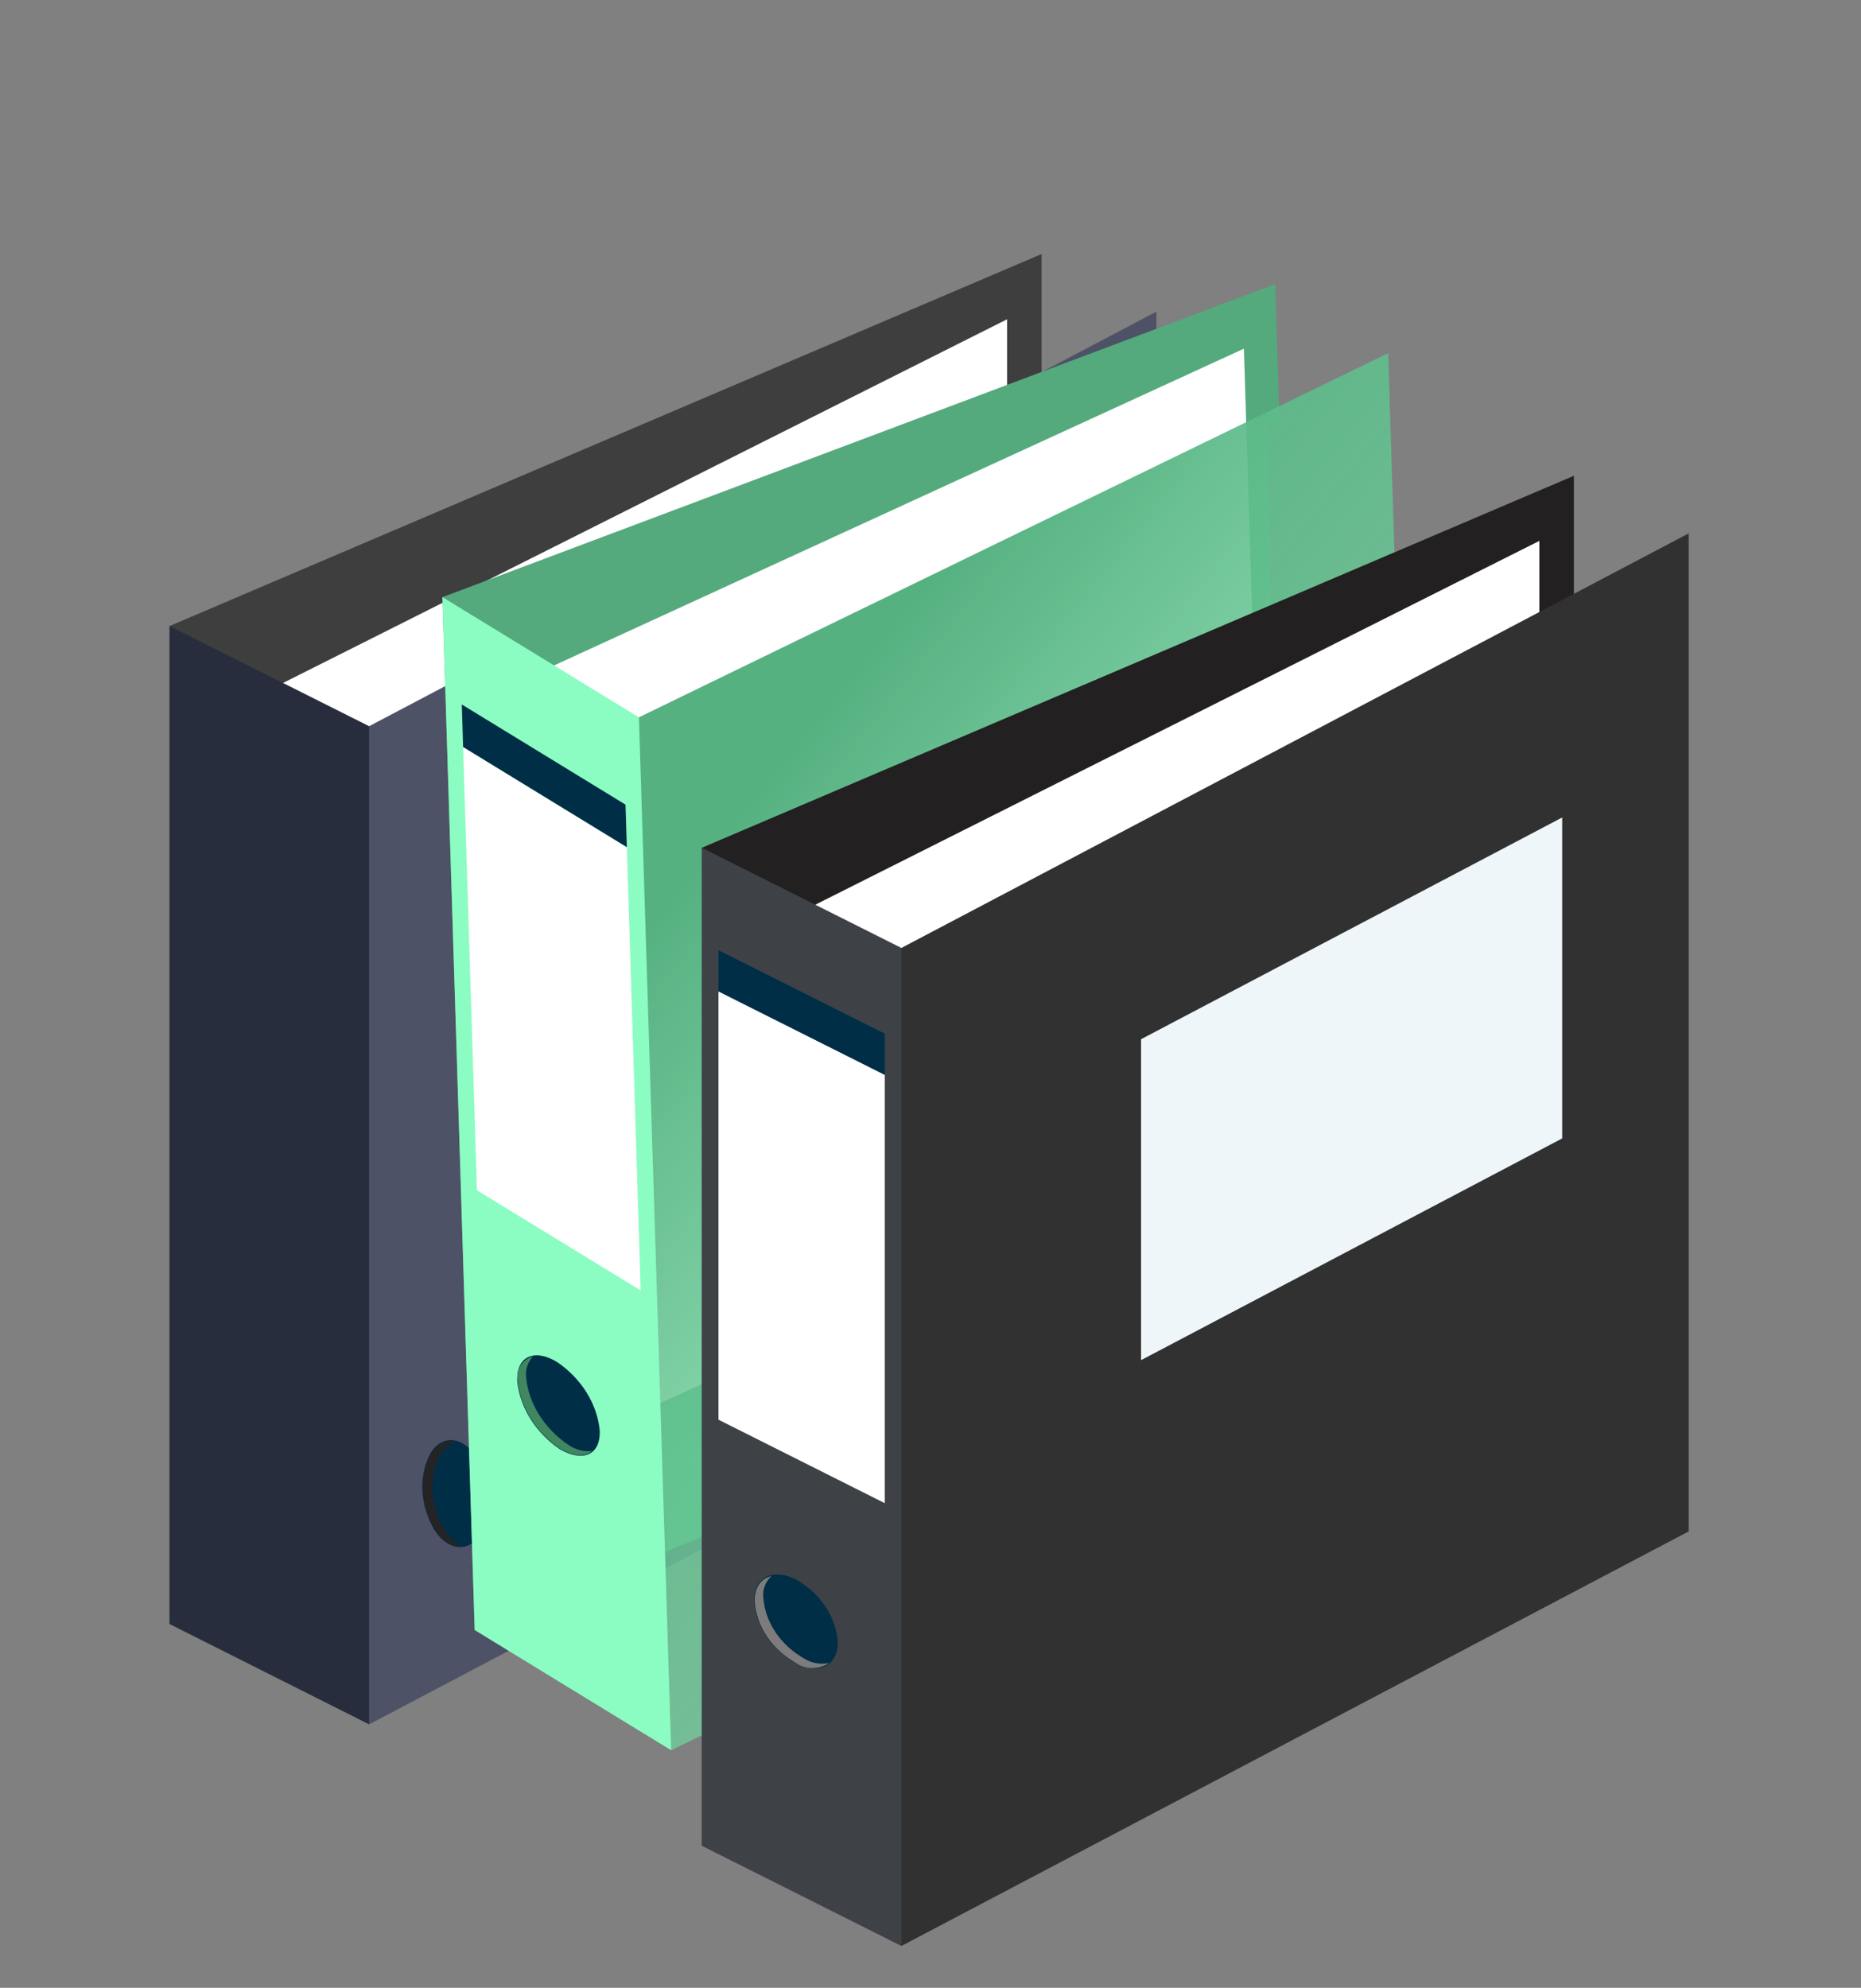 <svg width="324" height="346" viewBox="0 0 324 346" fill="none" xmlns="http://www.w3.org/2000/svg">
<rect x="0" y="0" width="324" height="346" fill="#808080" stroke="none"/>
<g id="gray_folder_anime_svg">
	<path d="M176.418 215.464L29.523 282.684V108.967L181.345 44.217V68.117L179.257 68.044L176.418 215.464Z" fill="#3E3E3E"/>
	<path d="M42.774 252.561L175.332 185.97V55.574L42.774 122.14V252.561Z" fill="white"/>
	<path d="M201.332 227.959L64.264 300.143L54.076 267.937V136.499L64.264 126.402L201.332 54.242V227.959Z" fill="#4E5266"/>
	<path d="M29.523 282.684L64.264 300.142V126.402L29.523 108.967V282.684Z" fill="#282D3E"/>
	<path d="M74.812 253.166C73.836 255.144 73.403 257.366 73.547 259.652C73.691 261.939 74.408 264.227 75.641 266.333C78.134 270.09 81.766 270.31 83.798 266.786C84.78 264.813 85.216 262.594 85.07 260.309C84.924 258.024 84.2 255.739 82.957 253.64C80.427 249.834 76.831 249.662 74.812 253.166Z" fill="#002E47"/>
	<path d="M74.882 253.263C73.918 255.209 73.489 257.397 73.631 259.649C73.773 261.901 74.481 264.155 75.7 266.227C76.124 267.134 76.853 267.915 77.765 268.441C78.677 268.966 79.718 269.206 80.716 269.118C80.017 268.869 79.363 268.497 78.791 268.023C78.22 267.55 77.743 266.985 77.389 266.362C76.165 264.29 75.451 262.035 75.305 259.78C75.159 257.525 75.584 255.334 76.547 253.384C77.118 252.204 78.194 251.338 79.543 250.974C77.818 250.455 76.067 251.207 74.882 253.263Z" fill="#242424"/>
</g>
<g id="green_folder_anime_svg_wrap">
	<g id="green_folder_anime_svg">
		<path d="M222.784 226.267L82.642 283.728L77.028 103.938L222.005 49.459L222.797 74.175L220.758 73.922L222.784 226.267Z" fill="#54AA7D"/>
		<path d="M94.492 253.637L220.758 195.668L216.563 60.688L90.297 118.657L94.492 253.637Z" fill="white"/>
		<path d="M247.299 241.262L116.852 304.647L105.948 270.497L101.693 134.448L111.237 124.857L241.685 61.473L247.299 241.262Z" fill="url(#paint0_linear_43_124866)"/>
		<path d="M82.641 283.728L116.851 304.647L111.236 124.857L77.027 103.938L82.641 283.728Z" fill="#8CFDC2"/>
		<path d="M83.034 207.178L111.54 224.614L109.134 147.457L80.628 130.021L83.034 207.178Z" fill="white"/>
		<path d="M80.629 130.022L109.135 147.458L108.902 140.057L80.396 122.621L80.629 130.022Z" fill="#002E47"/>
		<path d="M90.043 240.284C90.249 242.574 91.029 244.851 92.321 246.931C93.612 249.01 95.377 250.834 97.474 252.254C101.502 254.575 104.544 253.254 104.417 249.072C104.214 246.78 103.436 244.501 102.147 242.417C100.858 240.334 99.094 238.506 96.998 237.082C93.031 234.656 89.915 236.102 90.043 240.284Z" fill="#002E47"/>
		<path d="M90.14 240.34C90.349 242.598 91.121 244.842 92.395 246.892C93.669 248.942 95.409 250.74 97.475 252.142C99.886 253.532 101.841 253.653 103.073 252.574C102.371 252.651 101.641 252.593 100.928 252.403C100.215 252.213 99.534 251.895 98.924 251.468C96.855 250.069 95.113 248.271 93.838 246.22C92.564 244.17 91.793 241.924 91.589 239.666C91.467 238.308 91.91 237.022 92.824 236.074C91.885 236.336 91.107 236.901 90.62 237.676C90.132 238.451 89.963 239.39 90.14 240.34V240.34Z" fill="#408661"/>
	</g>
</g>
<g id="black_folder_anime_svg">
	<path d="M269.087 254.062L122.192 321.282V147.565L274.014 82.815V106.691L271.926 106.618L269.087 254.062Z" fill="#222020"/>
	<path d="M135.443 291.135L268.001 224.568V94.147L135.443 160.738V291.135Z" fill="white"/>
	<path d="M156.932 165L150.196 171.683V317.383L156.932 338.717L294 266.557V92.84L156.932 165Z" fill="#313131"/>
	<path d="M122.191 321.282L156.932 338.717V165L122.191 147.566V321.282Z" fill="#3E4246"/>
	<path d="M125.087 247.113L154.037 261.641V187.084L125.087 172.555V247.113Z" fill="white"/>
	<path d="M125.087 172.555L154.037 187.084V179.917L125.087 165.388V172.555Z" fill="#002E47"/>
	<path d="M131.267 278.591C131.407 280.789 132.141 282.928 133.408 284.833C134.675 286.739 136.44 288.359 138.56 289.56C142.597 291.594 145.854 289.948 145.854 285.904C145.715 283.702 144.983 281.56 143.716 279.65C142.449 277.74 140.683 276.116 138.56 274.911C134.552 272.901 131.267 274.523 131.267 278.591Z" fill="#002E47"/>
	<path d="M131.378 278.64C131.516 280.807 132.238 282.916 133.485 284.796C134.733 286.676 136.471 288.275 138.56 289.464C139.38 290.037 140.402 290.35 141.455 290.35C142.508 290.35 143.529 290.037 144.35 289.464C143.621 289.607 142.865 289.616 142.132 289.491C141.399 289.366 140.703 289.109 140.091 288.737C137.992 287.556 136.245 285.959 134.992 284.078C133.739 282.197 133.016 280.084 132.881 277.913C132.828 277.269 132.924 276.622 133.164 276.011C133.403 275.4 133.78 274.836 134.273 274.354C132.519 274.741 131.378 276.267 131.378 278.64Z" fill="#7D7B7B"/>
	<path d="M198.66 180.885V236.748L271.981 198.15V142.287L198.66 180.885Z" fill="#EFF6F9"/>
</g>
<defs>
<linearGradient id="paint0_linear_43_124866" x1="146.957" y1="119.27" x2="304.85" y2="246.481" gradientUnits="userSpaceOnUse">
<stop stop-color="#56B181"/>
<stop offset="1" stop-color="#8CFDC2" stop-opacity="0.41"/>
</linearGradient>
</defs>
</svg>
